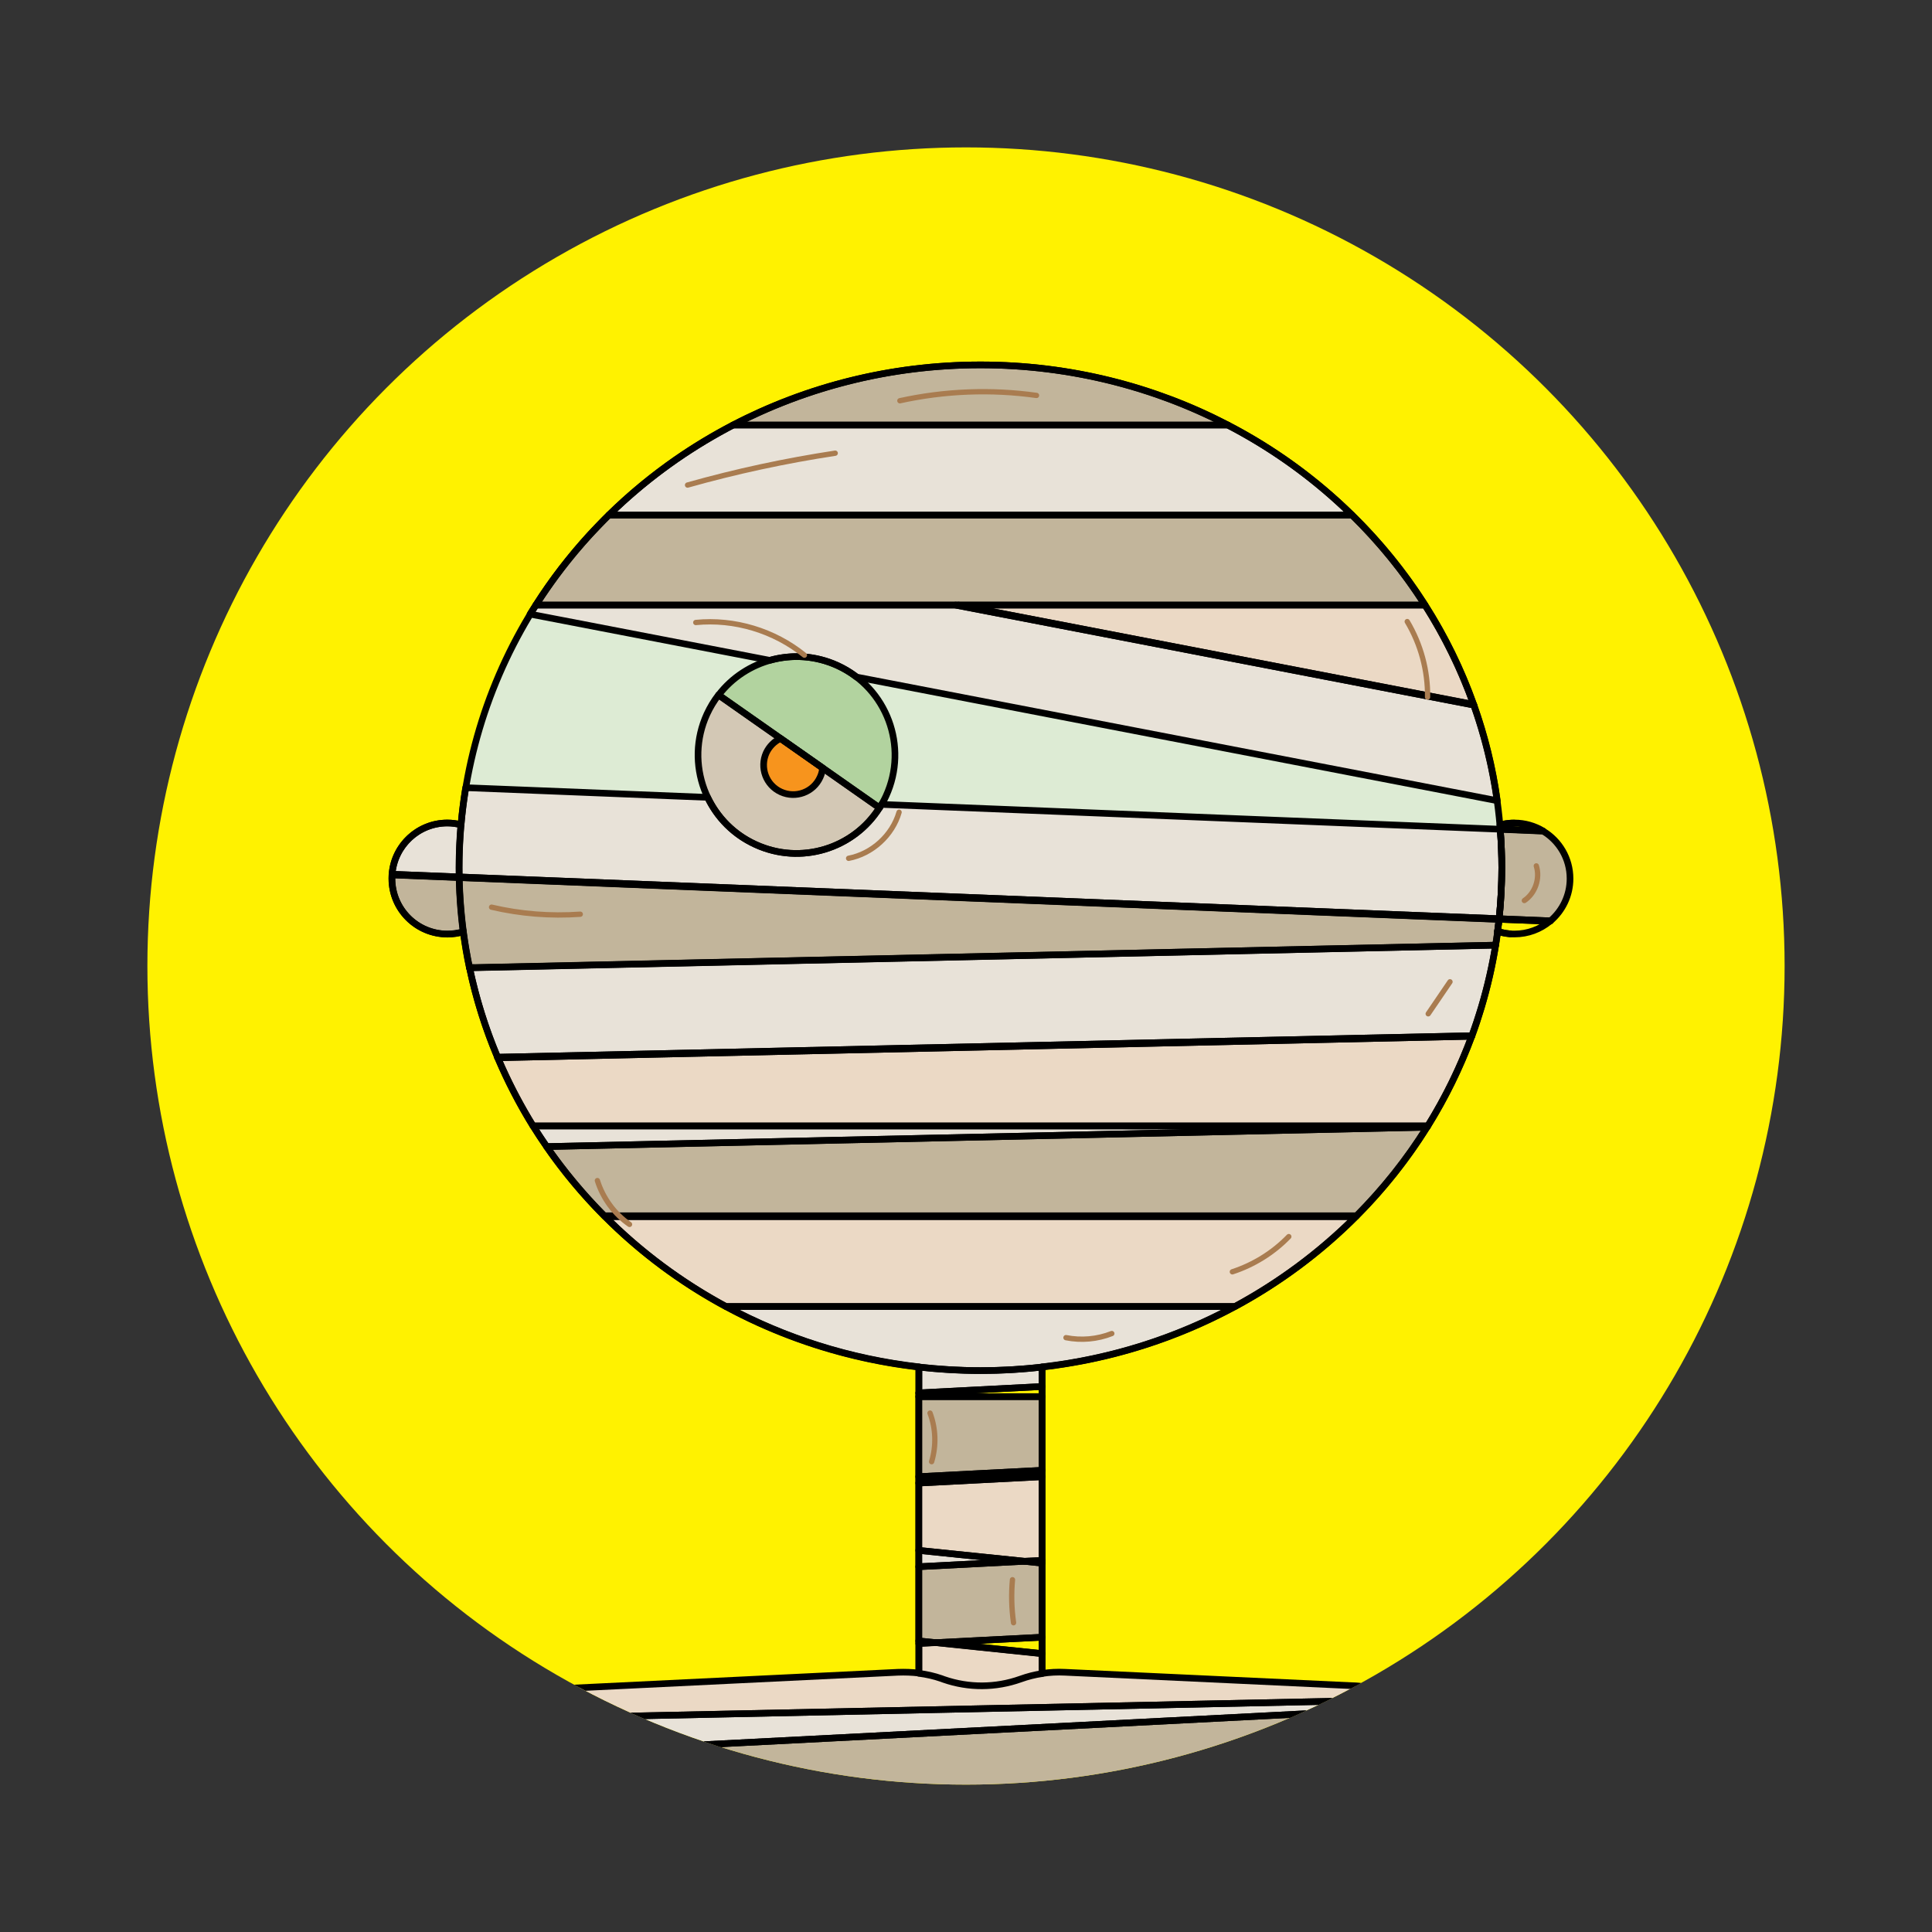 <?xml version="1.0" encoding="utf-8"?>
<!-- Generator: Adobe Illustrator 22.1.0, SVG Export Plug-In . SVG Version: 6.00 Build 0)  -->
<svg version="1.1" xmlns="http://www.w3.org/2000/svg" xmlns:xlink="http://www.w3.org/1999/xlink" x="0px" y="0px"
	 viewBox="0 0 1455 1455" style="enable-background:new 0 0 1455 1455;" xml:space="preserve">
<rect x="0" y="0" width="1455" height="1455" fill="#333333" stroke="none"/>
<style type="text/css">
	.st0{clip-path:url(#SVGID_2_);fill:#F7941D;}
	.st1{clip-path:url(#SVGID_2_);}
	.st2{fill:#BE1E2D;}
	.st3{fill:#E2ECF1;}
	.st4{fill:#C0D9E6;}
	.st5{fill:#52566C;}
	.st6{fill:#FFFFFF;}
	.st7{fill:#ED1C24;}
	.st8{fill:#20343E;}
	.st9{fill:none;stroke:#000000;stroke-width:5;stroke-linecap:round;stroke-linejoin:round;stroke-miterlimit:10;}
	.st10{fill:none;stroke:#000000;stroke-width:4;stroke-linecap:round;stroke-linejoin:round;stroke-miterlimit:10;}
	.st11{fill:none;stroke:#000000;stroke-width:4;stroke-linecap:round;stroke-miterlimit:10;}
	.st12{clip-path:url(#SVGID_4_);fill:#8DC63F;}
	.st13{clip-path:url(#SVGID_4_);}
	.st14{fill:#1E1B04;}
	.st15{fill:#515838;}
	.st16{fill:#33462D;}
	.st17{fill:#48432D;}
	.st18{fill:none;}
	.st19{fill:#594A42;}
	.st20{fill:#003242;}
	.st21{fill:#939598;}
	.st22{fill:#58595B;}
	.st23{fill:none;stroke:#000000;stroke-width:4;stroke-miterlimit:10;}
	.st24{fill:none;stroke:#FFFFFF;stroke-width:4;stroke-linecap:round;stroke-miterlimit:10;}
	.st25{clip-path:url(#SVGID_6_);fill:#FFF200;}
	.st26{clip-path:url(#SVGID_6_);}
	.st27{fill:#DDEBD4;}
	.st28{fill:#EBD9C5;}
	.st29{fill:#C2B59B;}
	.st30{fill:#E8E2D8;}
	.st31{fill:#B2D39F;}
	.st32{fill:#D3C8B5;}
	.st33{fill:#F7941D;}
	.st34{fill:none;stroke:#A97C50;stroke-width:4;stroke-linecap:round;stroke-miterlimit:10;}
	.st35{fill:none;stroke:#006838;stroke-width:4;stroke-linecap:round;stroke-miterlimit:10;}
	.st36{clip-path:url(#SVGID_8_);fill:#C2B59B;}
	.st37{clip-path:url(#SVGID_8_);}
	.st38{fill:#393437;}
	.st39{fill:#2A2629;}
	.st40{fill:#FFF200;}
	.st41{fill:#0A0000;}
	.st42{fill:#002628;}
	.st43{fill:#2B272A;}
	.st44{fill:#27252D;}
	.st45{clip-path:url(#SVGID_10_);fill:#006838;}
	.st46{clip-path:url(#SVGID_10_);}
	.st47{fill:#39B54A;}
	.st48{fill:#1A863F;}
	.st49{fill:#FFF680;}
	.st50{fill:#FBB040;}
	.st51{clip-path:url(#SVGID_12_);fill:#2B3990;}
	.st52{clip-path:url(#SVGID_12_);}
	.st53{fill:#F15A29;}
	.st54{fill:#F37429;}
	.st55{fill:#F58429;}
	.st56{fill:#FFC907;}
	.st57{fill:#E6E7E8;}
	.st58{fill:#47524C;}
	.st59{fill:#CAAD2D;stroke:#000000;stroke-width:5;stroke-linecap:round;stroke-linejoin:round;stroke-miterlimit:10;}
	.st60{fill:#817B31;stroke:#000000;stroke-width:5;stroke-linecap:round;stroke-linejoin:round;stroke-miterlimit:10;}
	.st61{clip-path:url(#SVGID_14_);fill:#58595B;}
	.st62{clip-path:url(#SVGID_14_);}
	.st63{fill:#D8E2E7;}
	.st64{clip-path:url(#SVGID_16_);fill:#C49A6C;}
	.st65{clip-path:url(#SVGID_16_);}
	.st66{fill:#434B3A;}
	.st67{fill:#4F584D;}
	.st68{fill:#0B2129;}
	.st69{fill:#998A8B;}
</style>
<g id="Layer_2">
</g>
<g id="Details">
</g>
<g id="Lines">
	<g>
		<defs>
			<circle id="SVGID_5_" cx="727.5" cy="727.5" r="616.5"/>
		</defs>
		<clipPath id="SVGID_2_">
			<use xlink:href="#SVGID_5_"  style="overflow:visible;"/>
		</clipPath>
		<circle style="clip-path:url(#SVGID_2_);fill:#FFF200;" cx="727.5" cy="727.5" r="616.5"/>
		<g class="st1">
			<ellipse class="st18" cx="738.4" cy="653.5" rx="392.6" ry="378.7"/>
			<path class="st18" d="M738.4,1032.1c-15.7,0-31.2-1-46.4-2.7v245.5h92.9v-245.5C769.6,1031.2,754.1,1032.1,738.4,1032.1z"/>
			<path class="st18" d="M345.7,653.5c0-10.9,0.5-21.7,1.4-32.4c-3.3-0.8-6.7-1.3-10.2-1.3c-23.1,0-41.8,18.7-41.8,41.8
				s18.7,41.8,41.8,41.8c4.1,0,8.1-0.6,11.9-1.7C346.8,685.9,345.7,669.8,345.7,653.5z"/>
			<path class="st18" d="M412.9,1272.2l263.4-12.8c11.1-0.5,22.1,1.1,32.6,4.7l1.9,0.7c18.7,6.5,39.1,6.4,57.8-0.3h0
				c10.7-3.9,22-5.6,33.4-5.1l279.6,13.1c31.3,1.5,59.3,19.8,73.2,47.9l44.4,90H304.6l32.1-83.2
				C349,1295.4,378.9,1273.8,412.9,1272.2z"/>
			<path class="st18" d="M1128,700.4C1128,700.2,1128.1,700.2,1128,700.4L1128,700.4z"/>
			<path class="st18" d="M1128,700.9c0-0.1,0-0.3,0.1-0.4C1128,700.6,1128,700.7,1128,700.9z"/>
			<path class="st18" d="M1137.3,703.3c-2.2-0.2-4.3-0.5-6.4-1C1133,702.8,1135.1,703.1,1137.3,703.3z"/>
			<path class="st18" d="M1127.9,701.5C1127.9,701.5,1127.9,701.4,1127.9,701.5C1127.9,701.4,1127.9,701.4,1127.9,701.5z"/>
			<polygon class="st18" points="784.8,1177.2 784.8,1175.2 771.5,1175.8 			"/>
			<path class="st27" d="M1129.6,621.3C1129.6,621.3,1129.6,621.3,1129.6,621.3c-0.5-6.2-1.2-12.3-2.1-18.3L399.3,462.5
				c-24,39.6-40.8,83.7-48.6,130.7l779.1,31.3C1129.7,623.4,1129.7,622.4,1129.6,621.3z"/>
			<path class="st18" d="M1108.5,780l-733.9,16.2c0,0.1,0.1,0.2,0.2,0.4l733.6-16.2C1108.4,780.2,1108.4,780.1,1108.5,780z"/>
			<path class="st18" d="M353.5,728.6c0,0.1,0,0.1,0,0.2l3.1-0.1L353.5,728.6z"/>
			<polygon class="st18" points="1199.3,1410.4 1197.2,1406.2 1197.2,1410.4 			"/>
			<path class="st18" d="M455.7,916.2H1021c0.2-0.2,0.4-0.4,0.6-0.6H455.1C455.3,915.9,455.5,916,455.7,916.2z"/>
			<polygon class="st18" points="691.9,1235.8 691.9,1237.7 704.8,1237.1 			"/>
			<path class="st18" d="M1162.1,625.8c-6.3-3.8-13.7-6-21.5-6c-2.9,0-5.6,0.3-8.3,0.8c-0.9,0.2-1.8,0.4-2.7,0.6
				c0.1,1.1,0.2,2.1,0.2,3.2L1162.1,625.8z"/>
			<path class="st28" d="M1109.8,530.5c-9.4-26.4-21.7-51.5-36.6-74.8H721.8L1109.8,530.5z"/>
			<path class="st29" d="M1072.6,454.7c-15.5-24.2-33.8-46.6-54.4-66.8H458.5c-4.8,4.7-14.2,14.7-14.2,14.7
				c-15.1,16.5-28.8,34.2-40.8,53.1h318.3h58.8h292.6C1073,455.4,1072.8,455,1072.6,454.7z"/>
			<path class="st18" d="M721.8,455.7h-2.1L1110,531c-0.1-0.1-0.1-0.3-0.2-0.4L721.8,455.7z"/>
			<path class="st29" d="M1131,653.5c0,13-0.7,25.8-2,38.4l38.7,1.6c9-7.7,14.7-19.1,14.7-31.8c0-15.2-8.1-28.5-20.3-35.8l-32.3-1.3
				C1130.6,634.1,1131,643.7,1131,653.5z"/>
			<path class="st29" d="M1126.4,711.8c0.6-3.4,1.1-6.9,1.5-10.3c0.4-3,0.7-6.1,1.1-9.1l-833.7-33.5c-0.1,0.9-0.1,1.8-0.1,2.8
				c0,23.1,18.7,41.8,41.8,41.8c4.1,0,8.1-0.6,11.9-1.7c-0.4-2.8-0.4-2.8,0,0.1c1.2,9,2.7,18,4.6,26.8l3.1,0.1L1126.4,711.8z"/>
			<path class="st18" d="M1127.9,701.4c0-0.2,0-0.3,0.1-0.5C1127.9,701.1,1127.9,701.3,1127.9,701.4z"/>
			<path class="st18" d="M1137.3,703.3c1.1,0.1,2.2,0.1,3.3,0.1c10.1,0,19.4-3.6,26.6-9.6l-38.3-1.5c-0.3,3.1-0.7,6.1-1.1,9.1
				c0,0,0-0.1,0-0.1c0-0.1,0-0.3,0.1-0.5c0-0.2,0-0.3,0.1-0.4c0,0,0-0.1,0-0.1c0-0.2,0-0.2,0,0c0,0,0,0.1,0,0.1c0,0.1,0,0.3-0.1,0.4
				c0,0.1,0,0.3-0.1,0.5c0,0.1,0,0.1,0,0.1c1,0.3,2,0.6,3.1,0.8C1133,702.8,1135.1,703.1,1137.3,703.3z"/>
			<path class="st18" d="M1128,700.5C1128,700.5,1128,700.4,1128,700.5C1128,700.4,1128,700.5,1128,700.5z"/>
			<path class="st18" d="M295.3,658.4c0,0.1,0,0.3,0,0.4l833.7,33.5c0-0.1,0-0.3,0-0.4L295.3,658.4z"/>
			<path class="st18" d="M1167.7,693.5l-38.7-1.6c0,0.1,0,0.3,0,0.4l38.3,1.5C1167.4,693.7,1167.5,693.6,1167.7,693.5z"/>
			<path class="st30" d="M1126.4,711.8c-2.6,16.2-6.3,32-10.9,47.4c-2.1,7-4.4,14-6.9,20.8l-733.9,16.2
				c-9.1-21.5-16.2-44.1-21.1-67.4l3.1-0.1L1126.4,711.8z"/>
			<path class="st28" d="M1075.3,847.9c13.2-21.2,24.3-43.8,33.1-67.5l-733.6,16.2c7.6,17.8,16.5,35,26.6,51.4H1075.3z"/>
			<path class="st29" d="M411.6,863.5c12.9,18.6,27.5,36.1,43.5,52.2h566.4c20.1-20.2,38-42.6,53.1-66.8L411.6,863.5z"/>
			<path class="st30" d="M401.4,847.9c3.3,5.3,6.7,10.5,10.3,15.6l663-14.6c0.2-0.3,0.4-0.7,0.6-1H401.4z"/>
			<path class="st28" d="M546.8,984h383.1c33.7-18.2,64.4-41.1,91.1-67.8H455.7C482.3,942.9,513,965.8,546.8,984z"/>
			<path class="st30" d="M691.9,1049l92.9-4.8v-14.8c52.2-5.9,101.2-21.8,145.1-45.5H546.8c43.9,23.7,93,39.5,145.2,45.5V1049z"/>
			<polygon class="st29" points="691.9,1112.1 784.8,1107.3 784.8,1051.8 691.9,1051.8 			"/>
			<polygon class="st18" points="691.9,1051.8 784.8,1051.8 784.8,1044.2 691.9,1049 			"/>
			<polygon class="st28" points="691.9,1116.9 691.9,1167.6 771.5,1175.8 784.8,1175.2 784.8,1112.1 			"/>
			<polygon class="st18" points="691.9,1116.9 784.8,1112.1 784.8,1107.3 691.9,1112.1 			"/>
			<polygon class="st29" points="691.9,1179.9 691.9,1235.8 704.8,1237.1 784.8,1233 784.8,1177.2 771.5,1175.8 			"/>
			<polygon class="st30" points="771.5,1175.8 691.9,1167.6 691.9,1179.9 			"/>
			<path class="st28" d="M676.3,1259.4l-263.4,12.8c-20.6,1-39.6,9.3-54.1,22.6l751.5-15.8l-92-9.5L802,1259.4
				c-5.8-0.3-11.5,0-17.2,0.9v-15l-80-8.3l-12.8,0.7v22.3C686.8,1259.4,681.5,1259.2,676.3,1259.4z"/>
			<polygon class="st18" points="784.8,1233 704.8,1237.1 784.8,1245.4 			"/>
			<path class="st18" d="M1110.8,1279.1c-9.1-3.8-18.9-6.1-29.1-6.5l-63.3-3l92,9.5L1110.8,1279.1z"/>
			<path class="st30" d="M358.8,1294.8c-8.7,8-15.8,17.8-20.7,29l781.9-40.2c-2.9-1.7-6-3.1-9.1-4.5l-0.7-0.1L358.8,1294.8z"/>
			<path class="st18" d="M1110.9,1279.1c-0.1,0-0.1-0.1-0.2-0.1l-0.5,0L1110.9,1279.1z"/>
			<polygon class="st28" points="322.8,1363.4 304.6,1410.4 1197.2,1410.4 1197.2,1406.2 1167.4,1345.7 			"/>
			<path class="st29" d="M1167.4,1345.7l-844.6,17.7l6.9-17.9l7-18.3c0.4-1.2,0.9-2.3,1.4-3.4l781.9-40.2
				c14.8,8.4,27,21.1,34.8,36.9l12.4,25L1167.4,1345.7z"/>
			<path class="st30" d="M924.7,320.1H552c-14.9,7.8-29.2,16.4-42.9,25.9c-18.1,12.6-35,26.6-50.6,41.9h267.6h292.1
				C990.8,361,959.4,338.1,924.7,320.1z"/>
			<path class="st29" d="M738.4,274.8c-67.4,0-130.9,16.4-186.4,45.3h372.7C869.3,291.2,805.8,274.8,738.4,274.8z"/>
			<g>
				<g>
					<path class="st31" d="M630.7,501.2c37.2,17,53.6,61,36.6,98.2c-1.4,3.1-3.1,6.1-4.9,9l-121.2-85
						C561.7,496.7,598.7,486.6,630.7,501.2z"/>
					<path class="st32" d="M569,636c-37.2-17-53.6-61-36.6-98.2c2.4-5.2,5.3-10,8.7-14.4l121.2,85C642.8,639.2,603.1,651.6,569,636z
						"/>
				</g>
				<path class="st33" d="M587.8,556.1c-4.5,2.2-8.4,5.9-10.7,10.8c-5.1,11.2-0.2,24.4,11,29.5c11.2,5.1,24.4,0.2,29.5-11
					c1.1-2.3,1.7-4.7,1.9-7.1L587.8,556.1z"/>
			</g>
			<path class="st30" d="M630.7,501.2c5.2,2.4,10,5.3,14.4,8.7l482.5,93.1c-3.4-24.9-9.4-48.9-17.6-72l-390.3-75.3H403.5
				c-1.4,2.3-2.9,4.5-4.3,6.8l180.5,34.8C596.1,492.7,614,493.6,630.7,501.2z"/>
			<path class="st30" d="M1129.8,624.5l-465.9-18.7c-0.5,0.9-1,1.7-1.6,2.6c-19.5,30.8-59.3,43.2-93.3,27.6
				c-16.5-7.5-28.8-20.3-36.1-35.5l-182.2-7.3c-1.5,9.2-2.7,18.5-3.5,27.9c0,0,0,0,0,0c-3.3-0.8-6.7-1.3-10.2-1.3
				c-22,0-40,17-41.7,38.6l833.7,33.5c1.3-12.6,2-25.5,2-38.4C1131,643.7,1130.6,634.1,1129.8,624.5z"/>
			<ellipse class="st9" cx="738.4" cy="653.5" rx="392.6" ry="378.7"/>
			<path class="st9" d="M345.7,653.5c0-10.9,0.5-21.7,1.4-32.4c-3.3-0.8-6.7-1.3-10.2-1.3c-23.1,0-41.8,18.7-41.8,41.8
				s18.7,41.8,41.8,41.8c4.1,0,8.1-0.6,11.9-1.7C346.8,685.9,345.7,669.8,345.7,653.5z"/>
			<g>
				<path class="st9" d="M1132.2,620.7c2.7-0.5,5.5-0.8,8.3-0.8C1137.7,619.8,1134.9,620.1,1132.2,620.7z"/>
				<path class="st9" d="M1128,700.4C1128,700.2,1128.1,700.2,1128,700.4L1128,700.4z"/>
				<path class="st9" d="M1128,700.9c0-0.1,0-0.3,0.1-0.4C1128,700.6,1128,700.7,1128,700.9z"/>
				<path class="st9" d="M1137.3,703.3c-2.2-0.2-4.3-0.5-6.4-1C1133,702.8,1135.1,703.1,1137.3,703.3z"/>
				<path class="st9" d="M1127.9,701.5C1127.9,701.5,1127.9,701.4,1127.9,701.5C1127.9,701.4,1127.9,701.4,1127.9,701.5z"/>
				<polygon class="st9" points="784.8,1177.2 784.8,1175.2 771.5,1175.8 				"/>
				<path class="st9" d="M1108.5,780l-733.9,16.2c0,0.1,0.1,0.2,0.2,0.4l733.6-16.2C1108.4,780.2,1108.4,780.1,1108.5,780z"/>
				<path class="st9" d="M353.5,728.6c0,0.1,0,0.1,0,0.2l3.1-0.1L353.5,728.6z"/>
				<polygon class="st9" points="1199.3,1410.4 1197.2,1406.2 1197.2,1410.4 				"/>
				<path class="st9" d="M455.7,916.2H1021c0.2-0.2,0.4-0.4,0.6-0.6H455.1C455.3,915.9,455.5,916,455.7,916.2z"/>
				<polygon class="st9" points="691.9,1235.8 691.9,1237.7 704.8,1237.1 				"/>
				<path class="st9" d="M1162.1,625.8c-6.3-3.8-13.7-6-21.5-6c-2.9,0-5.6,0.3-8.3,0.8c-0.9,0.2-1.8,0.4-2.7,0.6
					c0.1,1.1,0.2,2.1,0.2,3.2L1162.1,625.8z"/>
				<path class="st9" d="M1109.8,530.5c-9.4-26.4-21.7-51.5-36.6-74.8H721.8L1109.8,530.5z"/>
				<path class="st9" d="M1072.6,454.7c-15.5-24.2-33.8-46.6-54.4-66.8H458.5c-4.8,4.7-14.2,14.7-14.2,14.7
					c-15.1,16.5-28.8,34.2-40.8,53.1h318.3h58.8h292.6C1073,455.4,1072.8,455,1072.6,454.7z"/>
				<path class="st9" d="M721.8,455.7h-2.1L1110,531c-0.1-0.1-0.1-0.3-0.2-0.4L721.8,455.7z"/>
				<path class="st9" d="M1131,653.5c0,13-0.7,25.8-2,38.4l38.7,1.6c9-7.7,14.7-19.1,14.7-31.8c0-15.2-8.1-28.5-20.3-35.8l-32.3-1.3
					C1130.6,634.1,1131,643.7,1131,653.5z"/>
				<path class="st9" d="M1126.4,711.8c0.6-3.4,1.1-6.9,1.5-10.3c0.4-3,0.7-6.1,1.1-9.1l-833.7-33.5c-0.1,0.9-0.1,1.8-0.1,2.8
					c0,23.1,18.7,41.8,41.8,41.8c4.1,0,8.1-0.6,11.9-1.7c-0.4-2.8-0.4-2.8,0,0.1c1.2,9,2.7,18,4.6,26.8l3.1,0.1L1126.4,711.8z"/>
				<path class="st9" d="M1127.9,701.4c0-0.2,0-0.3,0.1-0.5C1127.9,701.1,1127.9,701.3,1127.9,701.4z"/>
				<path class="st9" d="M1137.3,703.3c1.1,0.1,2.2,0.1,3.3,0.1c10.1,0,19.4-3.6,26.6-9.6l-38.3-1.5c-0.3,3.1-0.7,6.1-1.1,9.1
					c0,0,0-0.1,0-0.1c0-0.1,0-0.3,0.1-0.5c0-0.2,0-0.3,0.1-0.4c0,0,0-0.1,0-0.1c0-0.2,0-0.2,0,0c0,0,0,0.1,0,0.1
					c0,0.1,0,0.3-0.1,0.4c0,0.1,0,0.3-0.1,0.5c0,0.1,0,0.1,0,0.1c1,0.3,2,0.6,3.1,0.8C1133,702.8,1135.1,703.1,1137.3,703.3z"/>
				<path class="st9" d="M1128,700.5C1128,700.5,1128,700.4,1128,700.5C1128,700.4,1128,700.5,1128,700.5z"/>
				<path class="st9" d="M295.3,658.4c0,0.1,0,0.3,0,0.4l833.7,33.5c0-0.1,0-0.3,0-0.4L295.3,658.4z"/>
				<path class="st9" d="M1167.7,693.5l-38.7-1.6c0,0.1,0,0.3,0,0.4l38.3,1.5C1167.4,693.7,1167.5,693.6,1167.7,693.5z"/>
				<path class="st9" d="M1126.4,711.8c-2.6,16.2-6.3,32-10.9,47.4c-2.1,7-4.4,14-6.9,20.8l-733.9,16.2
					c-9.1-21.5-16.2-44.1-21.1-67.4l3.1-0.1L1126.4,711.8z"/>
				<path class="st9" d="M1075.3,847.9c13.2-21.2,24.3-43.8,33.1-67.5l-733.6,16.2c7.6,17.8,16.5,35,26.6,51.4H1075.3z"/>
				<path class="st9" d="M411.6,863.5c12.9,18.6,27.5,36.1,43.5,52.2h566.4c20.1-20.2,38-42.6,53.1-66.8L411.6,863.5z"/>
				<path class="st9" d="M401.4,847.9c3.3,5.3,6.7,10.5,10.3,15.6l663-14.6c0.2-0.3,0.4-0.7,0.6-1H401.4z"/>
				<path class="st9" d="M546.8,984h383.1c33.7-18.2,64.4-41.1,91.1-67.8H455.7C482.3,942.9,513,965.8,546.8,984z"/>
				<path class="st9" d="M691.9,1049l92.9-4.8v-14.8c52.2-5.9,101.2-21.8,145.1-45.5H546.8c43.9,23.7,93,39.5,145.2,45.5V1049z"/>
				<polygon class="st9" points="691.9,1112.1 784.8,1107.3 784.8,1051.8 691.9,1051.8 				"/>
				<polygon class="st9" points="691.9,1051.8 784.8,1051.8 784.8,1044.2 691.9,1049 				"/>
				<polygon class="st9" points="691.9,1116.9 691.9,1167.6 771.5,1175.8 784.8,1175.2 784.8,1112.1 				"/>
				<polygon class="st9" points="691.9,1116.9 784.8,1112.1 784.8,1107.3 691.9,1112.1 				"/>
				<polygon class="st9" points="691.9,1179.9 691.9,1235.8 704.8,1237.1 784.8,1233 784.8,1177.2 771.5,1175.8 				"/>
				<polygon class="st9" points="771.5,1175.8 691.9,1167.6 691.9,1179.9 				"/>
				<path class="st9" d="M676.3,1259.4l-263.4,12.8c-20.6,1-39.6,9.3-54.1,22.6l751.5-15.8l-92-9.5L802,1259.4
					c-5.8-0.3-11.5,0-17.2,0.9v-15l-80-8.3l-12.8,0.7v22.3C686.8,1259.4,681.5,1259.2,676.3,1259.4z"/>
				<polygon class="st9" points="784.8,1233 704.8,1237.1 784.8,1245.4 				"/>
				<path class="st9" d="M1110.8,1279.1c-9.1-3.8-18.9-6.1-29.1-6.5l-63.3-3l92,9.5L1110.8,1279.1z"/>
				<path class="st9" d="M358.8,1294.8c-8.7,8-15.8,17.8-20.7,29l781.9-40.2c-2.9-1.7-6-3.1-9.1-4.5l-0.7-0.1L358.8,1294.8z"/>
				<path class="st9" d="M1110.9,1279.1c-0.1,0-0.1-0.1-0.2-0.1l-0.5,0L1110.9,1279.1z"/>
				<polygon class="st9" points="322.8,1363.4 304.6,1410.4 1197.2,1410.4 1197.2,1406.2 1167.4,1345.7 				"/>
				<path class="st9" d="M1167.4,1345.7l-844.6,17.7l6.9-17.9l7-18.3c0.4-1.2,0.9-2.3,1.4-3.4l781.9-40.2
					c14.8,8.4,27,21.1,34.8,36.9l12.4,25L1167.4,1345.7z"/>
				<path class="st9" d="M924.7,320.1H552c-14.9,7.8-29.2,16.4-42.9,25.9c-18.1,12.6-35,26.6-50.6,41.9h267.6h292.1
					C990.8,361,959.4,338.1,924.7,320.1z"/>
				<path class="st9" d="M738.4,274.8c-67.4,0-130.9,16.4-186.4,45.3h372.7C869.3,291.2,805.8,274.8,738.4,274.8z"/>
			</g>
			<g>
				<g>
					<path class="st9" d="M630.7,501.2c37.2,17,53.6,61,36.6,98.2c-1.4,3.1-3.1,6.1-4.9,9l-121.2-85
						C561.7,496.7,598.7,486.6,630.7,501.2z"/>
					<path class="st9" d="M569,636c-37.2-17-53.6-61-36.6-98.2c2.4-5.2,5.3-10,8.7-14.4l121.2,85C642.8,639.2,603.1,651.6,569,636z"
						/>
				</g>
				<path class="st9" d="M587.8,556.1c-4.5,2.2-8.4,5.9-10.7,10.8c-5.1,11.2-0.2,24.4,11,29.5c11.2,5.1,24.4,0.2,29.5-11
					c1.1-2.3,1.7-4.7,1.9-7.1L587.8,556.1z"/>
			</g>
			<path class="st9" d="M630.7,501.2c5.2,2.4,10,5.3,14.4,8.7l482.5,93.1c-3.4-24.9-9.4-48.9-17.6-72l-390.3-75.3H403.5
				c-1.4,2.3-2.9,4.5-4.3,6.8l180.5,34.8C596.1,492.7,614,493.6,630.7,501.2z"/>
			<path class="st9" d="M1129.8,624.5l-465.9-18.7c-0.5,0.9-1,1.7-1.6,2.6c-19.5,30.8-59.3,43.2-93.3,27.6
				c-16.5-7.5-28.8-20.3-36.1-35.5l-182.2-7.3c-1.5,9.2-2.7,18.5-3.5,27.9c0,0,0,0,0,0c-3.3-0.8-6.7-1.3-10.2-1.3
				c-22,0-40,17-41.7,38.6l833.7,33.5c1.3-12.6,2-25.5,2-38.4C1131,643.7,1130.6,634.1,1129.8,624.5z"/>
			<path class="st9" d="M708.9,1264.1l1.9,0.7c18.7,6.5,39.1,6.4,57.8-0.3v0c5.3-1.9,10.7-3.3,16.2-4.1v-230.9
				c-15.2,1.8-30.7,2.7-46.4,2.7s-31.2-1-46.4-2.7v230.7C697.7,1260.9,703.4,1262.2,708.9,1264.1z"/>
			<path class="st34" d="M1059.8,468.1c10.2,17.1,15.6,37,15.3,56.9"/>
			<path class="st34" d="M1092,739.4c-5.5,8-10.9,16.1-16.4,24.1"/>
			<path class="st34" d="M370.2,683.2c21.8,5.1,44.4,6.9,66.8,5.3"/>
			<path class="st34" d="M449.9,889.1c4.2,13.3,12.8,25.1,24.2,33"/>
			<path class="st34" d="M802.8,1007.4c11.5,2.3,23.6,1.2,34.5-3.1"/>
			<path class="st34" d="M928.1,957.8c16-5.2,30.8-14.4,42.5-26.5"/>
			<path class="st34" d="M639.1,646.4c17.7-3.4,33-17.3,38-34.7"/>
			<path class="st34" d="M524,468.8c29.1-2.9,59.1,6.2,81.8,24.6"/>
			<path class="st34" d="M1157,652.1c3,9.4-0.8,20.6-9,26.1"/>
			<path class="st34" d="M517.8,365.3c36.5-10.3,73.7-18.3,111.2-24"/>
			<path class="st34" d="M677.7,301.8c33.7-7.4,68.7-8.8,102.9-4"/>
			<path class="st34" d="M700.4,1064.2c4.4,11.6,4.8,24.7,1.2,36.6"/>
			<path class="st34" d="M762.5,1189.7c-1,10.8-0.7,21.7,0.8,32.4"/>
			<path class="st34" d="M348.4,1335.4c-4.2,5.8-6.8,12.8-7.4,19.9"/>
			<path class="st35" d="M1106.8,1295.9c14.5,15.7,25.3,34.9,31.1,55.5"/>
		</g>
	</g>
</g>
</svg>
